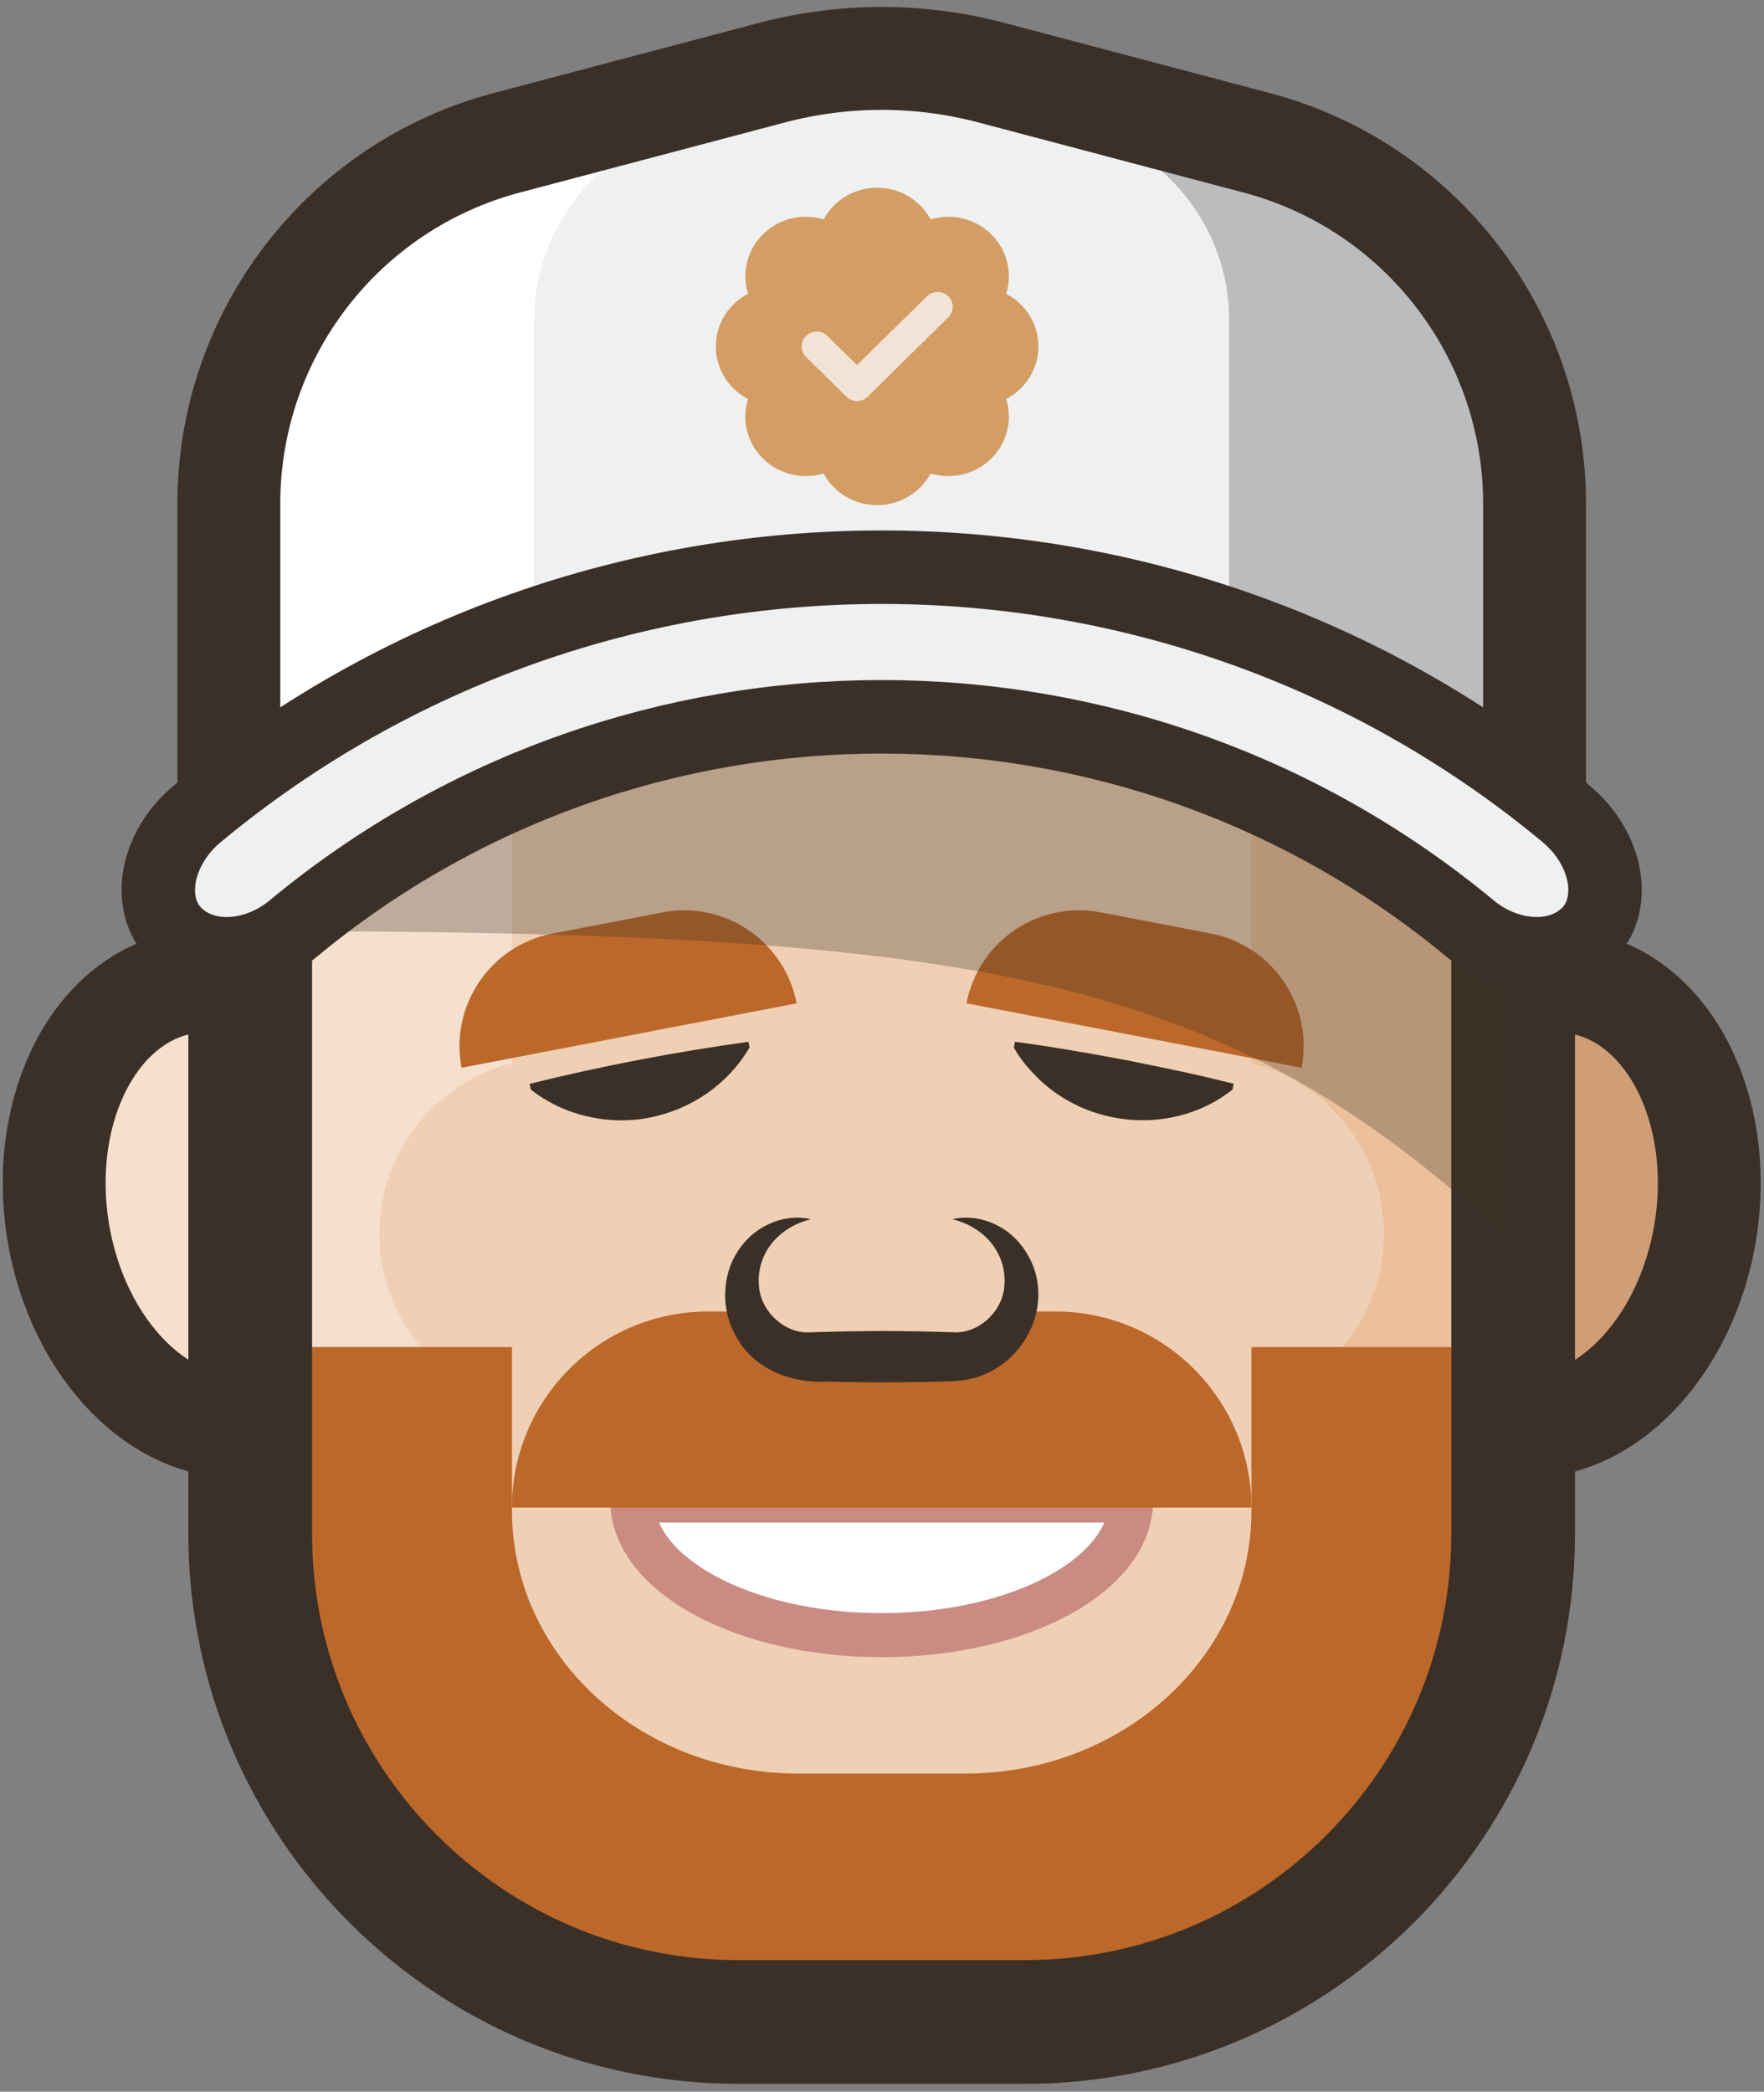 <svg width="151" height="179" viewBox="0 0 151 179" fill="none" xmlns="http://www.w3.org/2000/svg">
<rect x="0" y="0" width="151" height="179" fill="#808080" stroke="none"/>
<path d="M146.008 105.197C147.635 94.735 142.693 85.281 134.97 84.08C127.247 82.879 119.667 90.386 118.04 100.847C116.413 111.309 121.355 120.763 129.078 121.964C136.801 123.166 144.381 115.658 146.008 105.197Z" fill="#CF9D76" stroke="#3A3027" stroke-width="8.805" stroke-linejoin="round"/>
<path d="M21.876 121.956C29.599 120.755 34.541 111.301 32.914 100.839C31.287 90.378 23.707 82.871 15.984 84.072C8.261 85.273 3.319 94.727 4.946 105.189C6.573 115.651 14.153 123.158 21.876 121.956Z" fill="#F5DFCD" stroke="#3A3027" stroke-width="8.805" stroke-linejoin="round"/>
<path d="M129.527 43.228V131.235C129.527 154.317 110.815 173.034 87.728 173.034H63.216C40.135 173.034 21.418 154.322 21.418 131.235V43.228H129.522H129.527Z" fill="#EBC09B"/>
<path d="M21.418 38.888H77.966V171.514H68.055C42.317 171.514 21.418 150.615 21.418 124.877V38.888Z" fill="#F5DFCD"/>
<path d="M103.415 120.621C111.726 120.621 118.464 113.883 118.464 105.572C118.464 97.261 111.726 90.523 103.415 90.523C95.104 90.523 88.366 97.261 88.366 105.572C88.366 113.883 95.104 120.621 103.415 120.621Z" fill="#EFD0B4"/>
<path d="M47.524 120.621C55.836 120.621 62.574 113.883 62.574 105.572C62.574 97.261 55.836 90.523 47.524 90.523C39.213 90.523 32.475 97.261 32.475 105.572C32.475 113.883 39.213 120.621 47.524 120.621Z" fill="#EFD0B4"/>
<path d="M129.527 115.274H21.418V134.385C21.418 155.907 38.864 173.353 60.386 173.353H90.559C112.081 173.353 129.527 155.907 129.527 134.385V115.274Z" fill="#BC682A"/>
<path d="M107.123 44.748V129.297C107.123 141.71 96.165 151.771 82.65 151.771H68.299C54.78 151.771 43.827 141.71 43.827 129.297V44.748H107.128H107.123Z" fill="#EFD0B4"/>
<path d="M129.527 43.228V131.235C129.527 154.317 110.815 173.034 87.728 173.034H63.216C40.135 173.034 21.418 154.322 21.418 131.235V43.228H129.522H129.527Z" stroke="#3A3027" stroke-width="10.589" stroke-linejoin="round"/>
<path d="M54.127 128.41C54.127 134.773 63.685 139.931 75.475 139.931C87.265 139.931 96.823 134.773 96.823 128.41H54.132H54.127Z" fill="white" stroke="#CA8B83" stroke-width="3.772" stroke-linejoin="round"/>
<path d="M60.6 112.234H90.344C99.603 112.234 107.123 119.754 107.123 129.013H43.822C43.822 119.754 51.342 112.234 60.6 112.234Z" fill="#BC682A"/>
<path d="M94.225 78.077L103.635 79.886C108.955 80.908 112.441 86.054 111.419 91.373L82.733 85.86C83.755 80.54 88.901 77.054 94.22 78.076L94.225 78.077Z" fill="#BC682A"/>
<path d="M105.508 93.244C100.55 97.16 93.155 96.607 88.73 92.147C88.052 91.46 87.389 90.707 86.786 89.646L86.881 89.153C89.951 89.551 93.26 90.139 96.289 90.702C98.542 91.151 101.033 91.659 103.286 92.177L105.603 92.745L105.508 93.239V93.244Z" fill="#3A3027"/>
<path d="M68.197 85.861L39.511 91.375C38.489 86.056 41.976 80.91 47.295 79.888L56.705 78.079C62.024 77.056 67.17 80.543 68.193 85.862L68.197 85.861Z" fill="#BC682A"/>
<path d="M45.342 92.75C51.471 91.231 57.81 90.015 64.063 89.153L64.158 89.646C62.264 92.86 59.1 94.953 55.602 95.641C52.154 96.333 48.277 95.491 45.437 93.239L45.342 92.745V92.75Z" fill="#3A3027"/>
<path d="M69.42 104.336C66.171 104.336 63.54 106.972 63.54 110.216C63.54 113.465 66.176 116.096 69.42 116.096H81.524C84.773 116.096 87.404 113.46 87.404 110.216C87.404 106.967 84.768 104.336 81.524 104.336" fill="#EFD0B4"/>
<path d="M69.42 104.336C66.495 105.049 64.666 107.461 64.98 110.186C65.215 112.369 67.273 114.163 69.371 114.013C70.89 113.959 73.95 113.904 75.475 113.899C76.995 113.899 80.059 113.954 81.579 114.008C83.672 114.158 85.73 112.369 85.959 110.186C86.273 107.461 84.449 105.054 81.524 104.336C83.572 103.833 86.094 104.725 87.534 106.713C90.987 111.367 87.394 118.025 81.629 118.184C79.805 118.279 77.304 118.284 75.47 118.299C74.458 118.289 71.847 118.269 70.87 118.229C67.507 118.409 64.248 117.038 62.798 113.959C61.652 111.651 61.871 108.726 63.411 106.713C64.846 104.73 67.367 103.838 69.415 104.336H69.42Z" fill="#3A3027"/>
<path opacity="0.3" d="M128.744 53.354H21.418V79.674C84.439 79.674 104.462 83.412 128.739 105.721V53.349L128.744 53.354Z" fill="#3A3027"/>
<path d="M107.561 12.218L84.863 6.218C78.709 4.594 72.236 4.594 66.082 6.218L43.383 12.218C29.356 15.925 19.589 28.613 19.589 43.118V69.873L75.475 56.084L131.361 69.873V43.118C131.361 28.613 121.589 15.921 107.566 12.218H107.561Z" fill="#BABCBE"/>
<mask id="mask0_74_2592" style="mask-type:luminance" maskUnits="userSpaceOnUse" x="19" y="5" width="113" height="65">
<path d="M107.561 12.218L84.863 6.218C78.709 4.594 72.236 4.594 66.082 6.218L43.383 12.218C29.356 15.925 19.589 28.613 19.589 43.118V69.873L75.475 56.084L131.361 69.873V43.118C131.361 28.613 121.589 15.921 107.566 12.218H107.561Z" fill="white"/>
</mask>
<g mask="url(#mask0_74_2592)">
<path d="M77.358 -0.982H9.892V79.261H77.358V-0.982Z" fill="white"/>
<path d="M92.552 10.967L80.468 7.773C77.194 6.906 73.746 6.906 70.472 7.773L58.388 10.967C50.923 12.941 45.721 19.693 45.721 27.417V71.477L75.47 70.426L105.219 71.477V27.417C105.219 19.693 100.017 12.941 92.552 10.967Z" fill="#EFF0F0"/>
<circle cx="75.081" cy="29.646" r="10.166" fill="#F2E3D7"/>
<path d="M75.081 16.064C77.066 16.064 78.791 17.162 79.659 18.775C81.434 18.239 83.44 18.663 84.842 20.043C86.244 21.422 86.675 23.401 86.13 25.142C87.77 25.996 88.886 27.694 88.886 29.646C88.886 31.599 87.77 33.296 86.13 34.15C86.675 35.896 86.244 37.87 84.842 39.249C83.44 40.629 81.428 41.053 79.659 40.517C78.791 42.13 77.066 43.228 75.081 43.228C73.097 43.228 71.371 42.13 70.503 40.517C68.729 41.053 66.723 40.629 65.321 39.249C63.919 37.87 63.487 35.891 64.032 34.15C62.392 33.296 61.276 31.599 61.276 29.646C61.276 27.694 62.392 25.996 64.032 25.142C63.487 23.396 63.919 21.422 65.321 20.043C66.723 18.663 68.734 18.239 70.503 18.775C71.371 17.162 73.097 16.064 75.081 16.064ZM81.175 27.152C81.682 26.654 81.682 25.847 81.175 25.354C80.668 24.86 79.848 24.855 79.347 25.354L73.361 31.243L70.826 28.749C70.32 28.251 69.5 28.251 68.998 28.749C68.497 29.248 68.491 30.055 68.998 30.548L72.45 33.944C72.957 34.442 73.776 34.442 74.278 33.944L81.175 27.152Z" fill="#D39D63"/>
</g>
<path d="M107.561 12.218L84.863 6.218C78.709 4.594 72.236 4.594 66.082 6.218L43.383 12.218C29.356 15.925 19.589 28.613 19.589 43.118V69.873L75.475 56.084L131.361 69.873V43.118C131.361 28.613 121.589 15.921 107.566 12.218H107.561Z" stroke="#3A3027" stroke-width="8.805" stroke-linejoin="round"/>
<path d="M134.041 69.629C100.151 41.509 50.793 41.509 16.908 69.629C13.226 72.678 12.518 77.517 15.059 79.964C17.606 82.425 21.986 82.037 25.07 79.49C54.232 55.292 96.713 55.292 125.874 79.49C128.959 82.037 133.339 82.425 135.885 79.964C138.427 77.517 137.719 72.678 134.036 69.629H134.041Z" fill="#EFF0F0"/>
<path d="M134.041 69.629C100.151 41.509 50.793 41.509 16.908 69.629C13.226 72.678 12.518 77.517 15.059 79.964C17.606 82.425 21.986 82.037 25.07 79.49C54.232 55.292 96.713 55.292 125.874 79.49C128.959 82.037 133.339 82.425 135.885 79.964C138.427 77.517 137.719 72.678 134.036 69.629H134.041Z" stroke="#3A3027" stroke-width="6.289" stroke-linejoin="round"/>
</svg>

